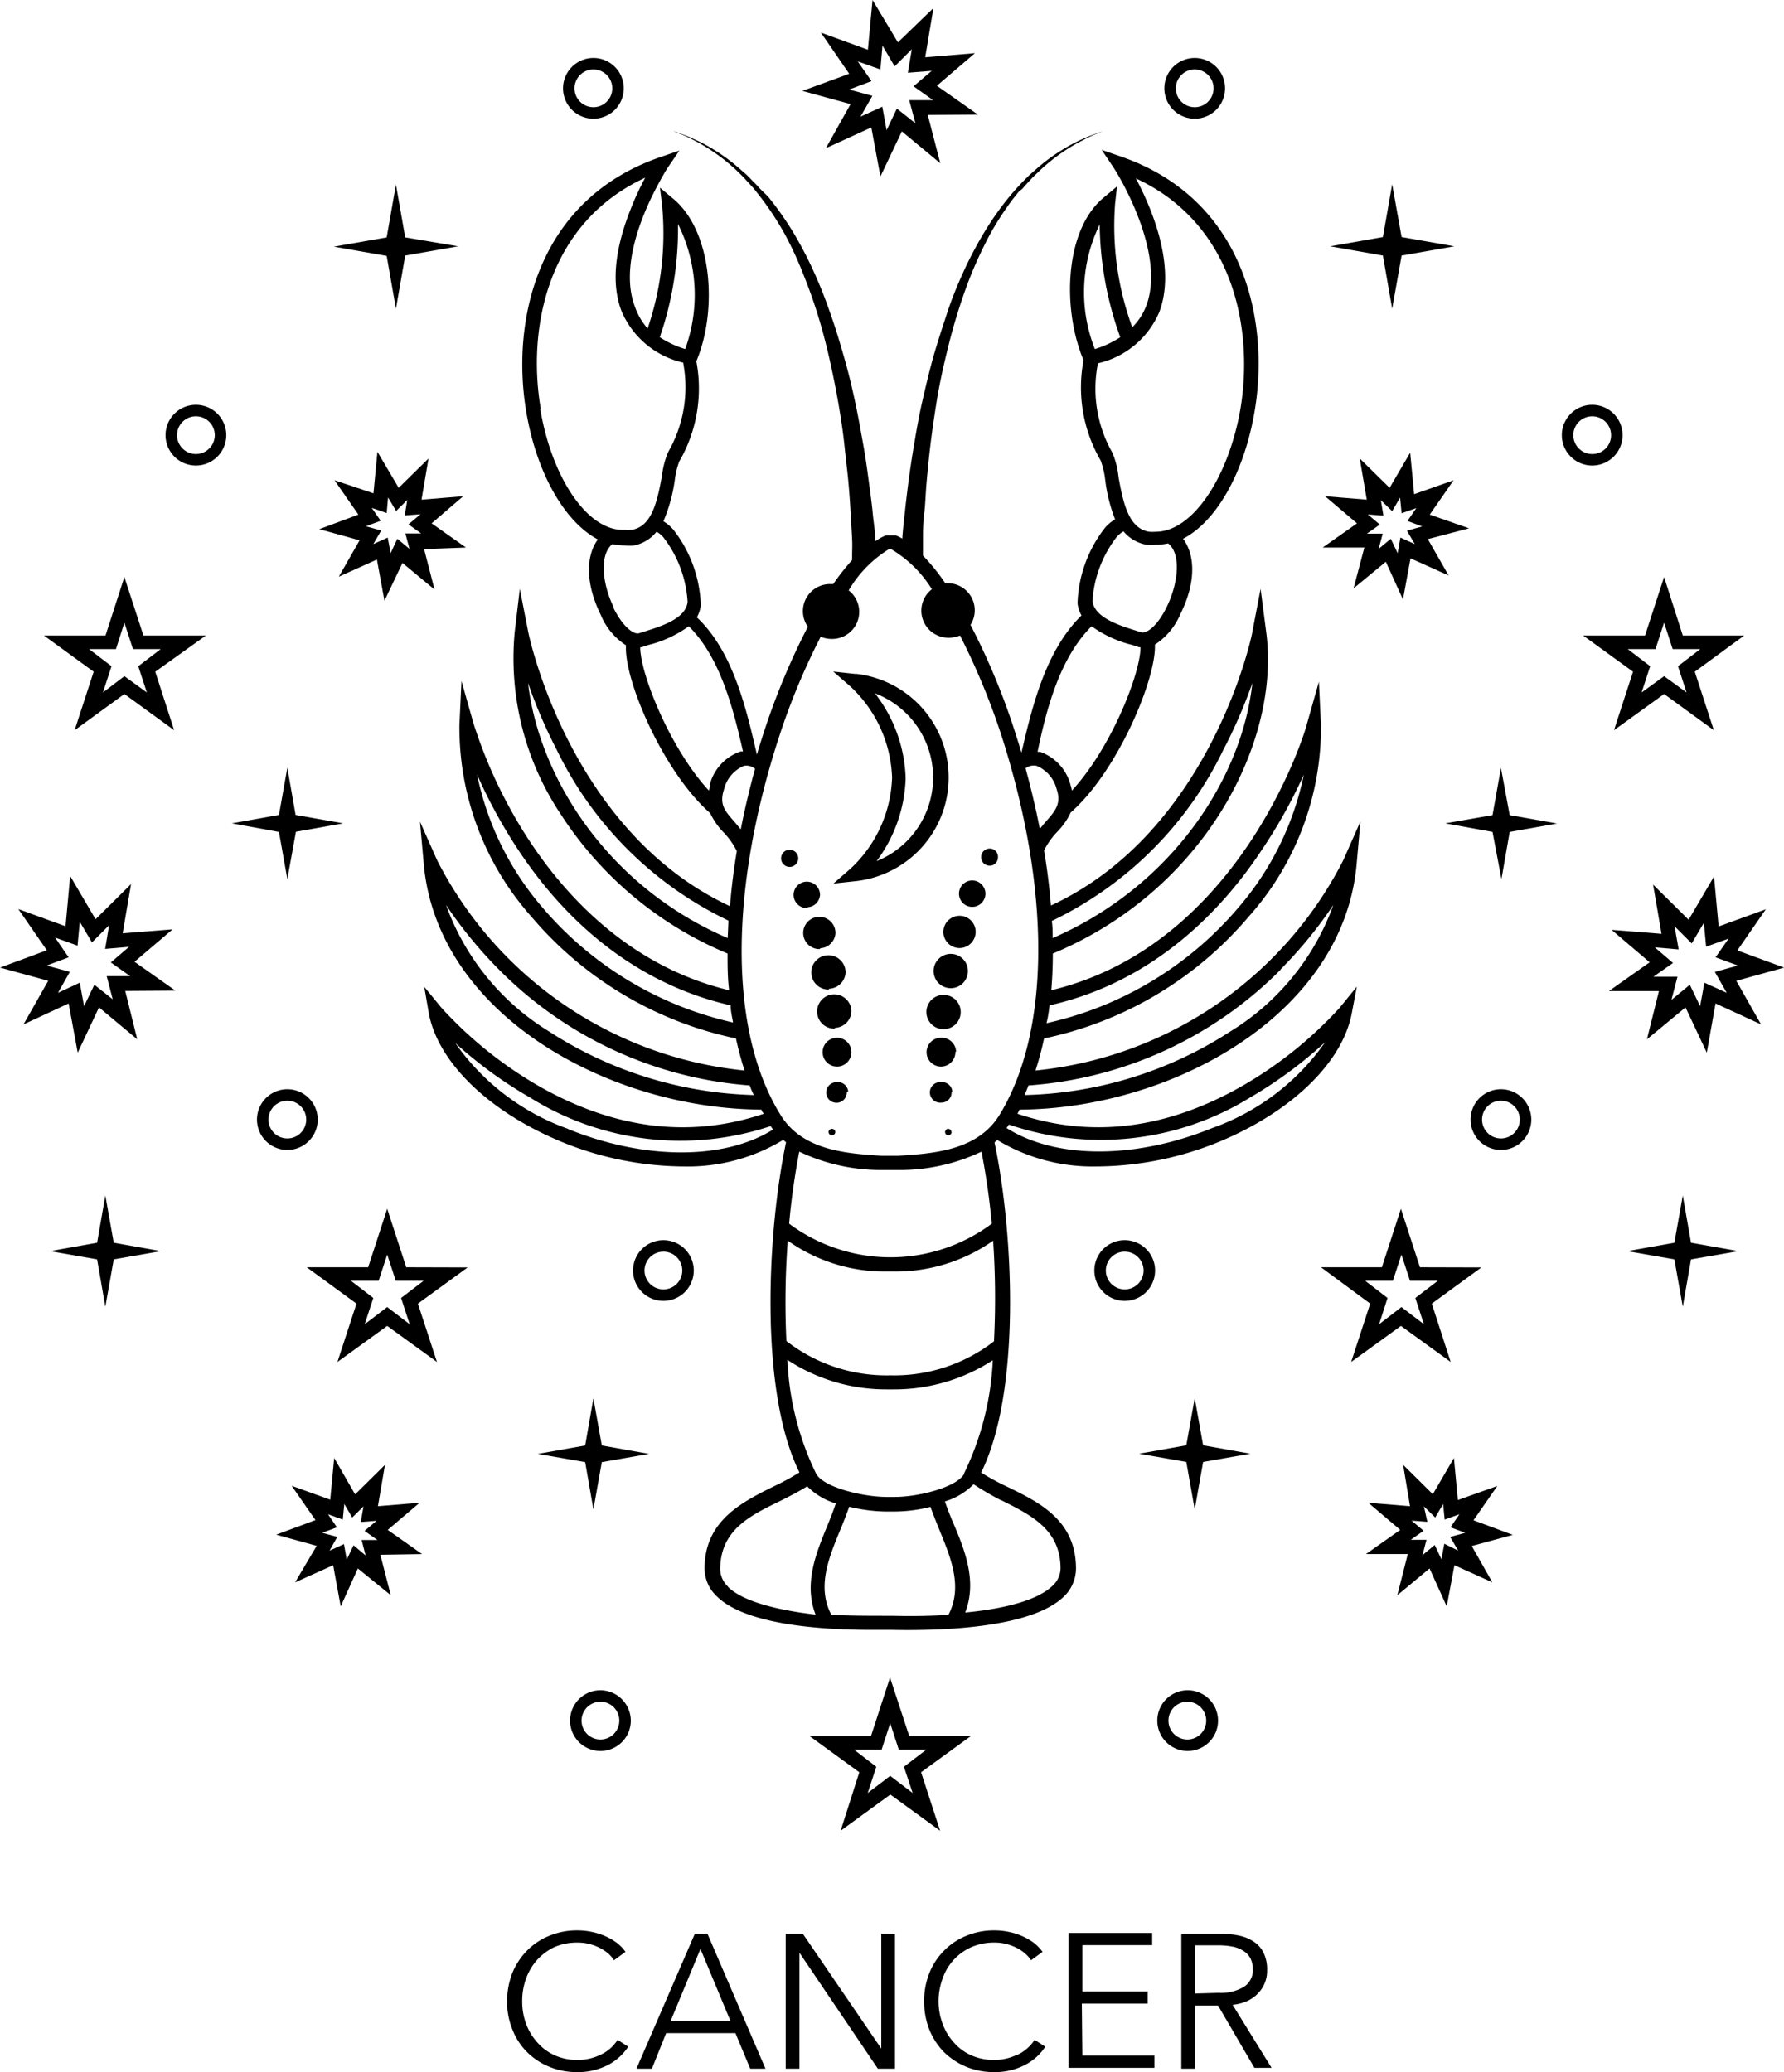 <svg xmlns="http://www.w3.org/2000/svg" viewBox="0 0 103.99 120.8"><title>Asset 550</title><g id="Layer_2" data-name="Layer 2"><g id="Layer_1-2" data-name="Layer 1"><path d="M36,118.92l.62.4a3.16,3.16,0,0,1-.48.57,3.49,3.49,0,0,1-.65.47,4.09,4.09,0,0,1-.83.32,3.76,3.76,0,0,1-1,.12,4.2,4.2,0,0,1-1.64-.31,3.93,3.93,0,0,1-1.3-.86,3.76,3.76,0,0,1-.85-1.31,4.22,4.22,0,0,1-.31-1.65,4.5,4.5,0,0,1,.31-1.66,4,4,0,0,1,.86-1.3,3.83,3.83,0,0,1,1.3-.86,4.19,4.19,0,0,1,1.63-.31,4,4,0,0,1,.85.09,3.75,3.75,0,0,1,.78.25,3.36,3.36,0,0,1,.67.39,2.45,2.45,0,0,1,.5.52l-.67.49a2.15,2.15,0,0,0-.32-.38,2.62,2.62,0,0,0-.49-.33,2.87,2.87,0,0,0-.6-.23,2.71,2.71,0,0,0-.71-.09,3.32,3.32,0,0,0-1.37.27,3.26,3.26,0,0,0-1,.75,3.3,3.3,0,0,0-.64,1.09,3.79,3.79,0,0,0-.22,1.31,3.74,3.74,0,0,0,.22,1.3,3.4,3.4,0,0,0,.65,1.09,3,3,0,0,0,1,.75,3.15,3.15,0,0,0,1.36.28,3,3,0,0,0,1.29-.28A2.35,2.35,0,0,0,36,118.92Zm5.24-6.18,3.38,7.86h-.89l-.86-2.07H38.83L38,120.6H37.1l3.4-7.86Zm1.33,5.06-1.74-4.18-1.73,4.18Zm8.8,1.63h0l-4.57-6.69h-1v7.86h.8v-6.76h0l4.57,6.76h1v-7.86h-.8Zm7.87.38a3,3,0,0,1-1.29.28,3.15,3.15,0,0,1-1.36-.28,2.89,2.89,0,0,1-1-.75,3.23,3.23,0,0,1-.65-1.09,3.74,3.74,0,0,1-.23-1.3,3.8,3.8,0,0,1,.23-1.31,3.11,3.11,0,0,1,1.67-1.84,3.32,3.32,0,0,1,1.37-.27,2.58,2.58,0,0,1,.7.09,3,3,0,0,1,.61.23,2.53,2.53,0,0,1,.48.33,1.87,1.87,0,0,1,.33.38l.67-.49a2.72,2.72,0,0,0-.5-.52,3.67,3.67,0,0,0-.67-.39,3.75,3.75,0,0,0-.78-.25,4,4,0,0,0-.85-.09,4.15,4.15,0,0,0-1.63.31,3.83,3.83,0,0,0-1.3.86,3.88,3.88,0,0,0-.86,1.3,4.3,4.3,0,0,0-.31,1.66,4.4,4.4,0,0,0,.3,1.65,4.06,4.06,0,0,0,.85,1.31,4.15,4.15,0,0,0,1.3.86,4.25,4.25,0,0,0,1.65.31,3.81,3.81,0,0,0,1-.12,4,4,0,0,0,.82-.32,3.26,3.26,0,0,0,.66-.47,3.16,3.16,0,0,0,.48-.57l-.62-.4A2.47,2.47,0,0,1,59.27,119.81Zm3.82-3H66.9v-.71H63.09v-2.7h4.07v-.71H62.29v7.86h5v-.71H63.09Zm11.06,3.74h-1L71,116.92H69.66v3.68h-.8v-7.86h2.31a4.6,4.6,0,0,1,1.08.11,2.33,2.33,0,0,1,.85.36,1.61,1.61,0,0,1,.56.65,2.19,2.19,0,0,1,.2,1,1.87,1.87,0,0,1-.58,1.4,2,2,0,0,1-.63.42,2.84,2.84,0,0,1-.8.2Zm-3.1-4.37a2.61,2.61,0,0,0,1.49-.35,1.16,1.16,0,0,0,.52-1,1.46,1.46,0,0,0-.14-.66,1.18,1.18,0,0,0-.4-.43,1.83,1.83,0,0,0-.62-.25,4.15,4.15,0,0,0-.82-.08H69.66v2.81Z"/><path d="M79.08,50.36l.22-2.47-1,2.26A22.65,22.65,0,0,1,60.36,62.41a19,19,0,0,0,.5-1.87,21.34,21.34,0,0,0,11.9-7.07A16.56,16.56,0,0,0,77,42.3l-.12-2.56-.7,2.47c0,.13-3.73,12.84-14.9,15.52.06-.71.09-1.43.09-2.14,8.85-3.68,13.28-12.36,12.44-18.72l-.33-2.54L73,36.84c0,.12-2.39,11.62-11.74,15.95-.09-1.11-.23-2.19-.4-3.21v0a4.41,4.41,0,0,1,.76-1.08,4,4,0,0,0,.79-1.13c2.74-2.4,5-7.82,4.91-9.79a3.92,3.92,0,0,0,1.48-1.77c1-2,.8-3.56.16-4.4,1.93-1,3.56-3.83,4.17-7.42.9-5.29-.6-12.35-7.75-14.85l-1.16-.4.67,1s.23.35.53.9c.83,1.55,2.3,4.81,1.39,7.2A3.56,3.56,0,0,1,66,19.08a17.15,17.15,0,0,1-1-7.21l.11-1-.8.67C62.06,13.43,61.9,18,63.16,21a8.48,8.48,0,0,0,1,5.85,4.93,4.93,0,0,1,.26,1.1A9.4,9.4,0,0,0,65,30.28a2.16,2.16,0,0,0-.59.49,7.55,7.55,0,0,0-1.6,4.4,1.86,1.86,0,0,0,.23.71c-2.12,2.08-2.88,5.37-3.5,8v0h0c-.13-.44-.25-.82-.35-1.13a40,40,0,0,0-2.62-6.32A1.58,1.58,0,0,0,55.29,34H55.1a12,12,0,0,0-1.3-1.61s0-.07,0-.11c0-.21,0-.52,0-.91s0-.87.07-1.41.08-1.16.14-1.83.13-1.39.22-2.15.21-1.57.34-2.4.3-1.68.5-2.53.42-1.73.68-2.58.55-1.7.88-2.52a25,25,0,0,1,1.1-2.33,18.14,18.14,0,0,1,1.3-2l.36-.45L59.6,11l.18-.21.36-.39c.12-.13.25-.24.37-.36a10.67,10.67,0,0,1,1.42-1.16,10.06,10.06,0,0,1,1.22-.72A6.84,6.84,0,0,1,64,7.77l.28-.12-.28.1c-.2.08-.5.17-.86.34a9.38,9.38,0,0,0-1.26.67,10.23,10.23,0,0,0-1.49,1.11l-.39.34-.39.39-.19.2-.19.21c-.13.14-.25.29-.38.44a17.44,17.44,0,0,0-1.42,2,22.33,22.33,0,0,0-1.24,2.33c-.37.81-.72,1.66-1,2.52s-.57,1.73-.81,2.59-.44,1.73-.63,2.56-.33,1.65-.46,2.42-.24,1.5-.33,2.18-.16,1.3-.22,1.85-.11,1-.14,1.43c0,0,0,.05,0,.07a3.37,3.37,0,0,0-.38-.19l-.08,0h-.42l-.08,0a3.36,3.36,0,0,0-.63.35c0-.08,0-.15,0-.23,0-.4-.09-.88-.14-1.43s-.14-1.17-.23-1.85-.19-1.41-.33-2.18-.28-1.58-.46-2.42-.38-1.69-.63-2.56-.5-1.73-.81-2.59a26.53,26.53,0,0,0-1-2.52,22.28,22.28,0,0,0-1.23-2.33,18.76,18.76,0,0,0-1.42-2L44.3,11l-.19-.21-.2-.2-.38-.39-.39-.34a10.79,10.79,0,0,0-1.49-1.11,9.43,9.43,0,0,0-1.27-.67c-.35-.17-.65-.26-.85-.34l-.29-.1.28.12a6.84,6.84,0,0,1,.84.37,10.88,10.88,0,0,1,1.22.72A10.67,10.67,0,0,1,43,10c.12.12.24.23.36.36l.36.39.19.21.17.21.35.45a18.14,18.14,0,0,1,1.3,2A20.8,20.8,0,0,1,46.83,16c.33.82.63,1.66.89,2.52s.48,1.72.67,2.58.36,1.71.5,2.53.26,1.63.34,2.4.17,1.48.23,2.15.1,1.29.13,1.83.06,1,.08,1.41,0,.7,0,.91v.32h0a13.15,13.15,0,0,0-1.1,1.4h-.19a1.58,1.58,0,0,0-1.29,2.49,41,41,0,0,0-2.62,6.32c-.1.31-.22.69-.35,1.13h0v0c-.62-2.67-1.38-6-3.5-8a1.86,1.86,0,0,0,.23-.71,7.55,7.55,0,0,0-1.6-4.4,2.29,2.29,0,0,0-.58-.49,9.36,9.36,0,0,0,.66-2.38,4.93,4.93,0,0,1,.26-1.1,8.48,8.48,0,0,0,1-5.85c1.24-2.93.95-7.53-1.32-9.45l-.8-.67.12,1a17.14,17.14,0,0,1-.84,7.21A3.78,3.78,0,0,1,37,17.85c-.87-2.31.46-5.42,1.31-7,.34-.65.6-1.06.61-1.07l.68-1-1.17.4c-7.15,2.5-8.65,9.56-7.75,14.85.61,3.59,2.25,6.4,4.17,7.42-.63.84-.81,2.4.17,4.4a3.85,3.85,0,0,0,1.47,1.77c-.13,2,2.17,7.39,4.91,9.79a4.16,4.16,0,0,0,.79,1.13,4.41,4.41,0,0,1,.76,1.08v0c-.17,1-.31,2.1-.4,3.21C33.18,48.46,30.82,37,30.79,36.84l-.49-2.51L30,36.87A16.4,16.4,0,0,0,32.7,47.49a21.32,21.32,0,0,0,9.71,8.1c0,.71,0,1.43.09,2.14-5.72-1.37-9.42-5.39-11.54-8.56a27.92,27.92,0,0,1-3.36-7l-.7-2.47-.12,2.56A16.61,16.61,0,0,0,31,53.47a21.34,21.34,0,0,0,11.9,7.07,19,19,0,0,0,.5,1.87A22.65,22.65,0,0,1,25.48,50.15l-1-2.25.22,2.46c.78,8.81,10.8,14.28,19.69,14.33,0,.08.08.16.13.24-4.3,1.45-8.72.9-13.14-1.63a23.67,23.67,0,0,1-5.65-4.55l-1-1.22L25,59.1c.56,2.88,3.55,5.75,7.79,7.49A19,19,0,0,0,39.63,68h.14a10.71,10.71,0,0,0,5.89-1.55,1.07,1.07,0,0,0,.16.14c-1.11,5.28-1.56,14.53.78,19.25a14.58,14.58,0,0,1-1.53.83c-1.85.92-4,2-4,4.77a2.24,2.24,0,0,0,.73,1.64c1.67,1.64,6.06,1.94,9,1.94H52c2.92.06,8.1-.11,10-1.93a2.27,2.27,0,0,0,.72-1.64c0-2.8-2.1-3.85-4-4.77a14.58,14.58,0,0,1-1.53-.83c2.34-4.72,1.89-14,.78-19.25a1.07,1.07,0,0,0,.16-.14A10.74,10.74,0,0,0,64,68h.15A19,19,0,0,0,71,66.59c4.24-1.74,7.23-4.61,7.79-7.49l.3-1.58-1,1.23a23.52,23.52,0,0,1-5.63,4.53c-4.43,2.55-8.85,3.1-13.15,1.65l.12-.24C68.29,64.64,78.31,59.17,79.08,50.36ZM71.3,43.73A29.19,29.19,0,0,0,73,39.82c-.59,5.5-4.63,11.82-11.64,14.87,0-.34,0-.68-.05-1A21.35,21.35,0,0,0,71.3,43.73ZM61.18,58.61c6.15-1.38,10.1-5.64,12.33-9A29.84,29.84,0,0,0,76,45.16a17.13,17.13,0,0,1-3.83,7.77A20.48,20.48,0,0,1,61,59.65C61.09,59.31,61.13,59,61.18,58.61ZM42.42,54.69c-7-3-11-9.37-11.64-14.87a29.19,29.19,0,0,0,1.68,3.91,21.35,21.35,0,0,0,10,9.94C42.45,54,42.43,54.35,42.42,54.69ZM31.64,52.93a17.13,17.13,0,0,1-3.83-7.77,29.84,29.84,0,0,0,2.44,4.45c4,6,8.86,8.22,12.34,9,0,.35.09.7.14,1A20.48,20.48,0,0,1,31.64,52.93Zm43,3.59a25.5,25.5,0,0,0,3.08-3.76,14.34,14.34,0,0,1-6,7.37,23,23,0,0,1-12,3.71c.08-.18.16-.37.23-.56A23,23,0,0,0,74.66,56.52ZM64.1,13.09a20,20,0,0,0,1.2,6.57,5.79,5.79,0,0,1-1.48.69A9,9,0,0,1,64.1,13.09Zm.74,13.3A7.53,7.53,0,0,1,64,21.18a5.12,5.12,0,0,0,3.58-3c1-2.67-.46-6.07-1.37-7.78,5.7,2.64,6.88,8.79,6.09,13.47C71.59,27.9,69.48,31,67.37,31a2.58,2.58,0,0,1-.39,0c-1.16-.2-1.49-1.56-1.78-3.18A4.92,4.92,0,0,0,64.84,26.39Zm.24,4.93a1.47,1.47,0,0,1,.41-.34,2.27,2.27,0,0,0,1.35.78,3.08,3.08,0,0,0,.53,0,3.53,3.53,0,0,0,.72-.08c.78.61.59,2.34-.08,3.7-.53,1.1-1.17,1.58-1.49,1.48l-.29-.09c-1-.31-2.44-.77-2.55-1.74A6.81,6.81,0,0,1,65.08,31.32Zm-1.45,5.19A6.81,6.81,0,0,0,66,37.6l.28.09a.65.65,0,0,0,.2.05c0,1.53-1.72,5.89-4,8.35a2,2,0,0,0-.08-.33,2.78,2.78,0,0,0-1.78-1.93l-.14,0C61,41.32,61.78,38.35,63.63,36.51Zm-3.2,8.14A2,2,0,0,1,61.59,46c.29.85-.07,1.27-.63,1.9l-.35.42c-.26-1.34-.56-2.54-.83-3.53A.78.78,0,0,1,60.43,44.65ZM39.52,13.06a9.24,9.24,0,0,1,.42,7.29,5.79,5.79,0,0,1-1.48-.69A19.35,19.35,0,0,0,39.52,13.06Zm-8,10.77c-.8-4.68.38-10.83,6.09-13.47a16.61,16.61,0,0,0-.89,1.94c-.91,2.33-1.08,4.3-.49,5.84a5.14,5.14,0,0,0,3.59,3,7.59,7.59,0,0,1-.87,5.21,4.92,4.92,0,0,0-.36,1.36c-.29,1.62-.62,3-1.78,3.18a2.58,2.58,0,0,1-.39,0C34.28,31,32.17,27.9,31.49,23.83Zm4.26,11.59c-.67-1.36-.86-3.09-.08-3.7a3.53,3.53,0,0,0,.72.08,3.27,3.27,0,0,0,.54,0A2.25,2.25,0,0,0,38.27,31a1.34,1.34,0,0,1,.41.34,6.81,6.81,0,0,1,1.4,3.75c-.11,1-1.58,1.43-2.55,1.74l-.29.09C36.92,37,36.29,36.52,35.75,35.42Zm5.62,10.34c0,.11-.06.22-.08.33-2.27-2.46-4-6.82-4-8.35a.65.65,0,0,0,.2-.05l.28-.09a6.81,6.81,0,0,0,2.35-1.09c1.85,1.84,2.59,4.81,3.16,7.3l-.14,0A2.78,2.78,0,0,0,41.37,45.76Zm1.43,2.17c-.55-.63-.92-1-.63-1.9a2,2,0,0,1,1.16-1.38.78.78,0,0,1,.65.17c-.27,1-.57,2.19-.83,3.53ZM32,60.13a14.34,14.34,0,0,1-6-7.37,25.5,25.5,0,0,0,3.08,3.76,23,23,0,0,0,14.62,6.76,5.55,5.55,0,0,0,.24.56A23.08,23.08,0,0,1,32,60.13Zm1.11,5.68a13.59,13.59,0,0,1-6.57-5A25.09,25.09,0,0,0,30.92,64a16.56,16.56,0,0,0,14,1.65l.14.2C42.21,67.64,37.55,67.63,33.09,65.81Zm9.34,26.7a1.43,1.43,0,0,1-.47-1c0-2.29,1.69-3.13,3.49-4,.53-.27,1.08-.54,1.58-.86a4,4,0,0,0,1.67,1c-.14.42-.31.85-.49,1.29-.66,1.6-1.39,3.39-.69,5.19C45,93.83,43.23,93.29,42.43,92.51Zm12.89,1.63c-1,.07-2.14.09-3.35.06h-.18c-1.21,0-2.33,0-3.35-.06h0c-.85-1.61-.16-3.3.51-4.93.19-.45.37-.91.53-1.37a9.51,9.51,0,0,0,2.11.28h.43a8.83,8.83,0,0,0,2.2-.27c.16.46.35.92.53,1.37.67,1.63,1.36,3.32.51,4.93Zm3-6.69c1.79.89,3.48,1.73,3.48,4a1.4,1.4,0,0,1-.47,1c-.8.78-2.58,1.32-5.09,1.56.7-1.8,0-3.59-.68-5.19-.19-.44-.36-.87-.5-1.29a3.9,3.9,0,0,0,1.67-1A17.3,17.3,0,0,0,58.32,87.45Zm-2.14-1.52c-.47.81-2.78,1.36-4.12,1.34H51.7c-1.34,0-3.65-.53-4.12-1.34a16.73,16.73,0,0,1-1.68-6.65A10.46,10.46,0,0,0,51.67,81h.42a10.52,10.52,0,0,0,5.78-1.7A16.89,16.89,0,0,1,56.18,85.93Zm1.76-7.75a9.49,9.49,0,0,1-6.06,2,9.49,9.49,0,0,1-6.06-2,47.48,47.48,0,0,1,.08-5.85,9.8,9.8,0,0,0,5.77,1.8h.42a9.86,9.86,0,0,0,5.78-1.8A49.55,49.55,0,0,1,57.94,78.18ZM46,71.34a41.68,41.68,0,0,1,.59-4.2,11.11,11.11,0,0,0,4.77,1.07l.51,0h.06l.51,0a11.08,11.08,0,0,0,4.77-1.07,41.5,41.5,0,0,1,.6,4.2,9.88,9.88,0,0,1-11.81,0ZM72.84,64a25.09,25.09,0,0,0,4.4-3.24,13.54,13.54,0,0,1-6.57,5c-4.46,1.82-9.11,1.83-12,0a2.43,2.43,0,0,0,.14-.2A16.55,16.55,0,0,0,72.84,64ZM58.26,65c-1.27,2.07-3.83,2.25-5.89,2.38l-.49,0-.49,0c-2.06-.13-4.62-.31-5.89-2.38-3-4.83-3-13-.14-21.88a39.43,39.43,0,0,1,2.48-6,1.65,1.65,0,0,0,.63.13,1.58,1.58,0,0,0,1-2.83A6.94,6.94,0,0,1,51.84,32h.08a7,7,0,0,1,2.4,2.35,1.58,1.58,0,0,0,1,2.83,1.74,1.74,0,0,0,.64-.13,40.49,40.49,0,0,1,2.47,6C61.27,52,61.22,60.16,58.26,65Zm-8.4-25.71-1.29-.14,1,.87A7.61,7.61,0,0,1,52,45.33a7.59,7.59,0,0,1-2.42,5.31l-1,.87,1.29-.14a6.08,6.08,0,0,0,0-12.09Zm1.17,11a8.49,8.49,0,0,0,1.76-4.91A8.44,8.44,0,0,0,51,40.42a5.25,5.25,0,0,1,0,9.82Zm-5,.25a.48.48,0,0,1,0-1,.48.48,0,1,1,0,1Zm1,2.4a.77.77,0,1,1,.77-.77A.77.77,0,0,1,47.09,52.89Zm.74,2.39a.94.94,0,1,1,.93-.93A.94.94,0,0,1,47.83,55.28Zm.52,2.36a1,1,0,1,1,1-1A1,1,0,0,1,48.35,57.64Zm.34,2.28a1,1,0,1,1,1-1A1,1,0,0,1,48.69,59.92Zm1,1.37a.84.84,0,1,1-1.68,0,.84.84,0,1,1,1.68,0Zm-.27,2.34a.6.6,0,1,1-.6-.59A.6.6,0,0,1,49.44,63.63ZM48.69,66a.2.2,0,0,1-.2.19A.2.2,0,0,1,48.3,66a.19.19,0,0,1,.19-.19A.19.19,0,0,1,48.69,66ZM58.17,50a.48.48,0,0,1-.48.47.48.48,0,0,1,0-1A.48.48,0,0,1,58.17,50Zm-.73,2.1a.77.77,0,1,1-.77-.77A.77.77,0,0,1,57.44,52.12Zm-.57,2.23a.94.94,0,1,1-.93-.94A.93.93,0,0,1,56.87,54.35Zm-.45,2.28a1,1,0,1,1-1-1A1,1,0,0,1,56.42,56.63ZM56,59a1,1,0,1,1-1-1A1,1,0,0,1,56,59Zm-.31,2.34a.84.84,0,1,1-.84-.84A.84.84,0,0,1,55.73,61.29Zm-.22,2.34a.59.59,0,0,1-.59.6.6.6,0,1,1,0-1.19A.59.59,0,0,1,55.51,63.63Zm0,2.32a.2.2,0,0,1-.19.19.19.19,0,0,1-.19-.19.18.18,0,0,1,.19-.19A.19.19,0,0,1,55.46,66Z"/><path d="M85.63,30.8,83.34,30l1.39-2-2.3.81-.23-2.42L81,28.44l-1.74-1.71.41,2.4-2.43-.2,1.86,1.58-2,1.41,2.43,0L78.9,34.3l1.88-1.55,1,2.2.44-2.4,2.22,1-1.21-2.12Zm-3.16.92-.84-.38-.16.91-.4-.84-.71.59.24-.89h-.92l.75-.53-.7-.59.91.07-.15-.9.66.64.46-.79.09.91.86-.3-.52.75.86.32-.89.25Z"/><path d="M88.18,89.48l-2.29-.85,1.39-2-2.3.82L84.75,85l-1.23,2.11L81.79,85.4l.4,2.41-2.43-.2,1.86,1.58-2,1.41,2.44,0L81.45,93l1.88-1.56,1,2.21.45-2.4,2.21,1-1.2-2.12ZM85,90.4,84.19,90l-.17.9-.39-.83-.71.59.23-.89h-.92l.75-.53-.7-.59.92.07L83,87.82l.66.65.46-.79.09.91.86-.31-.52.76.86.32-.88.24Z"/><path d="M104,56.41l-2.73-1,1.66-2.4-2.75,1-.27-2.91-1.48,2.52-2.07-2.05.49,2.87-2.91-.23,2.22,1.89-2.38,1.68,2.92,0L96,60.59l2.25-1.86,1.24,2.64L100,58.5l2.65,1.22-1.44-2.54Zm-4.65.88-.25,1.37-.6-1.25-1.07.88.35-1.35h-1.4l1.14-.8-1.06-.91,1.39.12L97.61,54l1,1,.71-1.2.13,1.39,1.31-.47L100,55.81l1.3.48-1.34.37.69,1.22Z"/><path d="M10.22,57.75,7.84,56.07l2.22-1.89-2.91.23.49-2.87L5.57,53.59,4.09,51.07,3.82,54,1.07,53l1.66,2.4L0,56.41l2.81.77L1.37,59.72,4,58.5l.53,2.87,1.24-2.64L8,60.59,7.3,57.77ZM5.5,57.41l-.6,1.25-.25-1.37-1.27.59.69-1.22-1.35-.37L4,55.81l-.79-1.15,1.31.47.13-1.39.71,1.2,1-1-.23,1.38,1.39-.12-1.06.91,1.13.8H6.22l.35,1.35Z"/><path d="M57,6.68,54.61,5,56.83,3.1l-2.9.24L54.41.47l-2.07,2L50.86,0l-.27,2.9-2.74-1,1.65,2.4-2.73,1,2.81.77L48.14,8.64l2.65-1.21.53,2.86,1.25-2.63,2.24,1.86L54.08,6.7Zm-4.72-.35-.6,1.26-.25-1.37-1.27.58.69-1.21L49.5,5.22l1.3-.49L50,3.58l1.32.47.12-1.39.71,1.21,1-1-.23,1.37,1.39-.11-1.06.9,1.14.81H53l.36,1.35Z"/><path d="M27.16,31.92l-2-1.41L27,28.93l-2.43.2.41-2.4-1.74,1.71L22,26.34l-.23,2.42L19.5,28l1.39,2-2.28.85,2.35.65-1.21,2.12,2.22-1,.44,2.4,1.05-2.2,1.87,1.55-.61-2.36ZM23.87,32l-.71-.59-.39.84-.17-.91-.84.38.46-.79-.89-.25.86-.32-.52-.75.87.3.08-.91.47.79.65-.64-.15.9.92-.07-.7.59.74.53h-.92Z"/><path d="M24.6,90.6l-2-1.41,1.86-1.58-2.43.2.41-2.41-1.74,1.72L19.48,85l-.23,2.43L17,86.62l1.39,2-2.29.85,2.36.65L17.2,92.25l2.22-1,.44,2.4,1-2.21L22.78,93l-.61-2.36Zm-3.29.08-.7-.59-.4.83-.16-.9-.84.38.45-.8-.88-.24.86-.32-.52-.76.86.31.09-.91.46.79.66-.65-.16.91.92-.07-.7.59.75.53h-.92Z"/><path d="M53,101.21,51.88,97.8l-1.11,3.41H47.19l2.9,2.11L49,106.73l2.9-2.11,2.9,2.11-1.11-3.41,2.9-2.11Zm.2,3.32-1.31-1-1.31,1,.5-1.53-1.3-1h1.61l.5-1.54.5,1.54H54l-1.31,1Z"/><path d="M82.77,73.88l-1.11-3.41-1.11,3.41H77L79.87,76l-1.11,3.4,2.9-2.1,2.9,2.1L83.46,76l2.89-2.11ZM83,77.2l-1.31-1-1.3,1,.49-1.53-1.3-1h1.61l.5-1.53.5,1.53h1.62l-1.31,1Z"/><path d="M101.67,37.05H98.09L97,33.64l-1.11,3.41H92.28l2.91,2.11-1.11,3.41L97,40.46l2.9,2.11-1.11-3.41ZM97,39.42l-1.31.95.5-1.53-1.31-1h1.62l.5-1.54.5,1.54h1.61l-1.3,1,.5,1.53Z"/><path d="M23.68,73.88l-1.11-3.41-1.11,3.41H17.88L20.78,76l-1.11,3.4,2.9-2.1,2.9,2.1L24.36,76l2.9-2.11Zm.2,3.32-1.31-1-1.31,1,.5-1.53-1.3-1h1.61l.5-1.53.5,1.53h1.62l-1.31,1Z"/><path d="M8.36,37.05,7.25,33.64l-1.1,3.41H2.56l2.9,2.11L4.35,42.57l2.9-2.11,2.9,2.11-1.1-3.41L12,37.05Zm.2,3.32-1.31-.95L6,40.37l.5-1.53-1.31-1H6.76l.49-1.54.5,1.54H9.37l-1.31,1Z"/><path d="M80.61,14.9l-3.07-.54,3.07-.54.54-3.08.55,3.08,3.07.54-3.07.54L81.15,18Z"/><path d="M87,48.5,84.25,48,87,47.52l.49-2.75L88,47.52l2.76.49L88,48.5l-.48,2.75Z"/><path d="M97.6,73.42l-2.75-.48,2.75-.49.49-2.75.48,2.75,2.76.49-2.76.48-.48,2.76Z"/><path d="M69.15,85.23l-2.75-.48,2.75-.49.49-2.75.49,2.75,2.75.49-2.75.48L69.64,88Z"/><path d="M26.7,14.36l-3.08.54L23.08,18l-.54-3.08-3.08-.54,3.08-.54.54-3.08.54,3.08Z"/><path d="M16.75,51.25l-.49-2.75L13.51,48l2.75-.49.49-2.75.48,2.75L20,48l-2.75.49Z"/><path d="M6.14,76.18l-.48-2.76-2.75-.48,2.75-.49.48-2.75.49,2.75,2.75.49-2.75.48Z"/><path d="M34.59,88l-.48-2.76-2.76-.48,2.76-.49.48-2.75.49,2.75,2.75.49-2.75.48Z"/><path d="M69.64,3.38a1.77,1.77,0,1,0,1.77,1.77A1.77,1.77,0,0,0,69.64,3.38Zm0,2.87a1.1,1.1,0,1,1,1.1-1.1A1.1,1.1,0,0,1,69.64,6.25Z"/><path d="M92.81,23.6a1.77,1.77,0,1,0,1.77,1.77A1.77,1.77,0,0,0,92.81,23.6Zm0,2.87a1.1,1.1,0,1,1,1.1-1.1A1.09,1.09,0,0,1,92.81,26.47Z"/><path d="M69.21,98.54A1.77,1.77,0,1,0,71,100.31,1.77,1.77,0,0,0,69.21,98.54Zm0,2.87a1.1,1.1,0,1,1,1.1-1.1A1.1,1.1,0,0,1,69.21,101.41Z"/><path d="M87.49,63.5a1.77,1.77,0,1,0,1.77,1.77A1.77,1.77,0,0,0,87.49,63.5Zm0,2.87a1.1,1.1,0,1,1,0-2.2,1.1,1.1,0,1,1,0,2.2Z"/><path d="M65.56,72.3a1.77,1.77,0,1,0,1.77,1.77A1.77,1.77,0,0,0,65.56,72.3Zm0,2.87a1.1,1.1,0,1,1,1.1-1.1A1.1,1.1,0,0,1,65.56,75.17Z"/><path d="M34.59,3.38a1.77,1.77,0,1,0,1.77,1.77A1.77,1.77,0,0,0,34.59,3.38Zm0,2.87a1.1,1.1,0,0,1,0-2.2,1.1,1.1,0,0,1,0,2.2Z"/><path d="M11.42,23.6a1.77,1.77,0,1,0,1.77,1.77A1.77,1.77,0,0,0,11.42,23.6Zm0,2.87a1.1,1.1,0,0,1,0-2.2,1.1,1.1,0,0,1,0,2.2Z"/><path d="M35,98.54a1.77,1.77,0,1,0,1.77,1.77A1.78,1.78,0,0,0,35,98.54Zm0,2.87a1.1,1.1,0,1,1,1.1-1.1A1.1,1.1,0,0,1,35,101.41Z"/><path d="M16.75,63.5a1.77,1.77,0,1,0,1.77,1.77A1.77,1.77,0,0,0,16.75,63.5Zm0,2.87a1.1,1.1,0,0,1,0-2.2,1.1,1.1,0,1,1,0,2.2Z"/><path d="M38.67,72.3a1.77,1.77,0,1,0,1.77,1.77A1.77,1.77,0,0,0,38.67,72.3Zm0,2.87a1.1,1.1,0,1,1,1.1-1.1A1.1,1.1,0,0,1,38.67,75.17Z"/></g></g></svg>